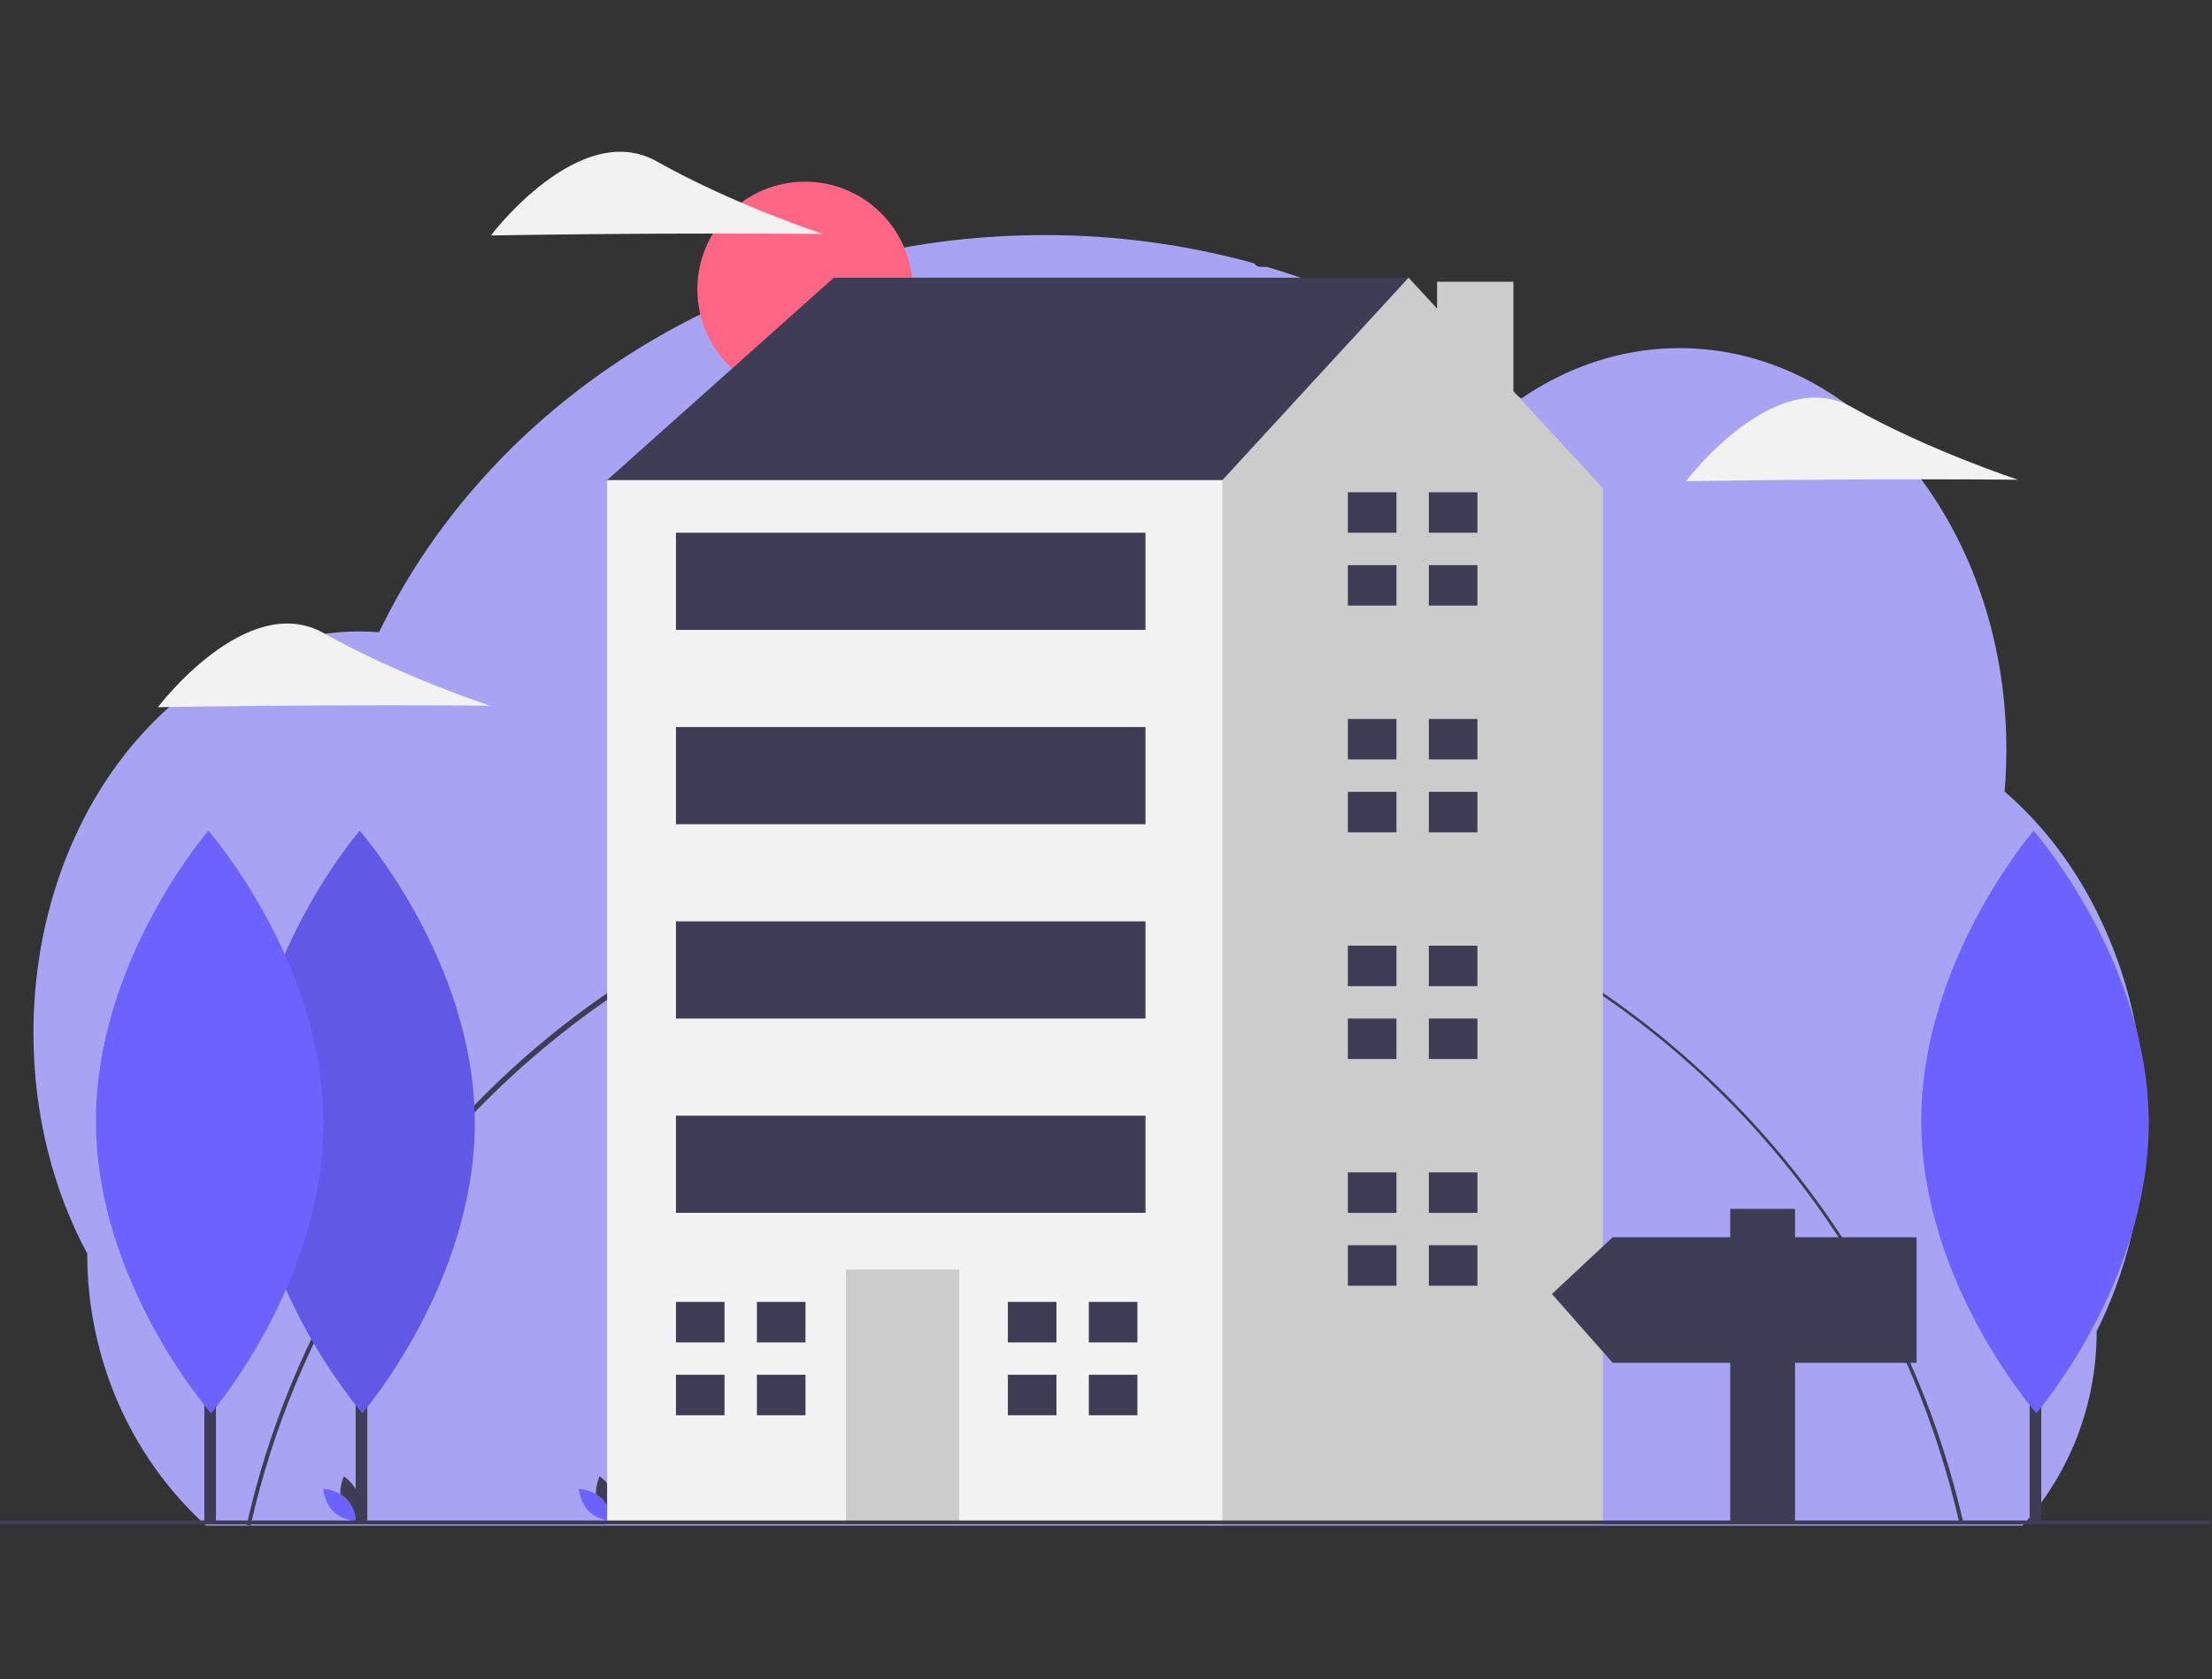 <svg width="1122" height="852" viewBox="0 0 1122 852" fill="none" xmlns="http://www.w3.org/2000/svg">
<rect x="0" y="0" width="1122" height="852" fill="#333333" stroke="none"/>
<g clip-path="url(#clip0)">
<g clip-path="url(#clip1)">
<path d="M1087.97 568.856C1087.99 587.822 1085.83 606.719 1081.54 625.13C1080.1 631.333 1078.42 637.407 1076.51 643.353C1074.18 650.691 1071.47 657.891 1068.4 664.919C1066.86 668.475 1065.22 671.96 1063.5 675.374C1063.53 694.822 1059.76 714.066 1052.43 731.888C1039.19 763.865 1015.58 789.72 985.892 804.742C967.333 814.151 947.051 819.1 926.488 819.235H220.293C188.873 819.307 157.995 810.536 130.8 793.814L130.382 793.563C126.508 791.154 122.732 788.603 119.052 785.91C110.773 779.833 102.995 773.019 95.801 765.542C86.065 755.432 77.485 744.136 70.241 731.888C53.226 703.18 44.213 669.937 44.244 636.009C27.013 603.882 16.965 565.397 16.965 524.043C16.965 471.866 32.933 424.27 59.166 388.239C64.635 380.712 70.626 373.629 77.088 367.05C83.464 360.539 90.318 354.578 97.584 349.223C103.397 344.933 109.472 341.06 115.769 337.628C118.397 336.208 121.034 334.865 123.717 333.618C126.072 332.507 128.454 331.473 130.864 330.497C133.755 329.331 136.683 328.259 139.647 327.28C142.612 326.301 145.537 325.444 148.422 324.71C152.666 323.608 156.982 322.713 161.371 322.023C165.008 321.453 168.645 321.057 172.282 320.758C175.174 320.526 178.092 320.4 181.03 320.362H182.621C185.858 320.362 189.077 320.497 192.268 320.729C192.605 320.014 192.969 319.289 193.305 318.584C194.578 316.004 195.896 313.434 197.224 310.921C197.221 310.899 197.221 310.876 197.224 310.854C197.451 310.409 197.679 309.975 197.915 309.549C198.988 307.491 200.107 305.453 201.252 303.433C201.78 302.467 202.298 301.559 202.834 300.65C202.948 300.425 203.072 300.205 203.207 299.993C203.753 299.027 204.307 298.061 204.871 297.095C207.678 292.328 210.597 287.645 213.628 283.046L214.401 281.867C214.873 281.152 215.31 280.456 215.837 279.741C217.092 277.876 218.383 276.002 219.684 274.166C220.593 272.852 221.502 271.548 222.484 270.301C224.848 267.08 227.273 263.86 229.759 260.639C232.244 257.418 234.826 254.239 237.506 251.102C237.87 250.667 238.233 250.242 238.615 249.817L242.498 245.314C242.689 245.102 242.853 244.909 243.034 244.715C243.498 244.184 243.944 243.653 244.444 243.14C246.526 240.793 248.663 238.493 250.809 236.203C261.73 224.644 273.364 213.873 285.635 203.96C286.117 203.554 286.608 203.168 287.09 202.781C289.399 200.936 291.745 199.109 294.091 197.312C306.995 187.475 320.484 178.535 334.473 170.548C335.437 169.958 336.419 169.407 337.41 168.866C349.952 161.816 362.85 155.507 376.046 149.967C383.239 146.943 390.595 144.102 397.996 141.503C402.925 139.783 407.871 138.15 412.882 136.614C420.714 134.217 428.6 132.069 436.542 130.169C459.937 124.591 483.738 121.145 507.685 119.869C514.959 119.476 522.315 119.273 529.753 119.26C565.643 119.21 601.393 124.015 636.141 133.56C636.5 134.137 636.992 134.608 637.569 134.927C638.147 135.247 638.791 135.405 639.442 135.387H642.497C643.825 135.773 645.143 136.16 646.471 136.565C653.884 138.833 661.192 141.31 668.394 143.996L670.212 144.691C687.987 151.408 705.281 159.48 721.96 168.847C736.995 177.27 751.472 186.774 765.288 197.293C767.416 198.916 769.513 200.552 771.581 202.201C774.09 200.494 776.642 198.858 779.237 197.293C789.256 191.229 799.898 186.408 810.953 182.925C834.065 175.657 858.52 174.641 882.096 179.968C912.33 186.78 939.7 203.689 961.805 227.739C970.806 237.579 978.817 248.388 985.711 259.991C986.211 260.822 986.711 261.663 987.193 262.513C993.117 272.783 998.209 283.57 1002.41 294.756C1002.57 295.172 1002.72 295.558 1002.86 295.964C1006.74 306.439 1009.87 317.211 1012.23 328.188C1012.33 328.748 1012.46 329.299 1012.57 329.86C1014.77 340.482 1016.27 351.257 1017.04 362.103C1017.04 362.489 1017.04 362.885 1017.12 363.291C1017.5 368.902 1017.69 374.57 1017.7 380.297C1017.7 385.418 1017.54 390.5 1017.24 395.544C1017.24 396.095 1017.16 396.665 1017.12 397.235C1017.04 398.694 1016.92 400.133 1016.8 401.602C1023.74 407.555 1030.24 414.07 1036.24 421.091C1038.89 424.164 1041.45 427.352 1043.93 430.657C1051.48 440.714 1058.12 451.51 1063.76 462.9C1079.13 493.742 1087.97 530.024 1087.97 568.856Z" fill="#A8A3F2"/>
<path d="M127.123 773.999L125.162 773.557C147.032 676.264 201.995 587.912 279.925 524.778C338.843 477.12 408.917 445.247 483.548 432.158C558.18 419.07 634.913 425.197 706.524 449.963C778.135 474.729 842.266 517.319 892.881 573.722C943.495 630.126 978.926 698.487 995.838 772.37L993.879 772.816C947.582 569.473 769.426 427.455 560.635 427.455C354.579 427.455 172.261 573.197 127.123 773.999Z" fill="#3F3D56"/>
<path d="M408.335 201.414C438.49 201.414 462.937 176.959 462.937 146.794C462.937 116.628 438.49 92.174 408.335 92.174C378.179 92.174 353.733 116.628 353.733 146.794C353.733 176.959 378.179 201.414 408.335 201.414Z" fill="#FF6584"/>
<path d="M173.097 761.593C174.8 767.89 180.632 771.79 180.632 771.79C180.632 771.79 183.704 765.48 182.001 759.183C180.298 752.886 174.466 748.986 174.466 748.986C174.466 748.986 171.394 755.296 173.097 761.593Z" fill="#3F3D56"/>
<path d="M175.599 760.24C180.272 764.79 180.843 771.785 180.843 771.785C180.843 771.785 173.838 771.402 169.165 766.852C164.492 762.301 163.921 755.307 163.921 755.307C163.921 755.307 170.927 755.689 175.599 760.24Z" fill="#6C63FF"/>
<path d="M302.778 761.593C304.481 767.89 310.314 771.79 310.314 771.79C310.314 771.79 313.385 765.48 311.683 759.183C309.98 752.886 304.147 748.986 304.147 748.986C304.147 748.986 301.075 755.296 302.778 761.593Z" fill="#3F3D56"/>
<path d="M305.28 760.24C309.953 764.79 310.524 771.785 310.524 771.785C310.524 771.785 303.518 771.402 298.846 766.852C294.173 762.301 293.602 755.307 293.602 755.307C293.602 755.307 300.607 755.689 305.28 760.24Z" fill="#6C63FF"/>
<path d="M328.492 260.008L307.96 243.577L422.938 140.885H714.487V231.254L525.596 358.592L328.492 260.008Z" fill="#3F3D56"/>
<path d="M767.643 198.489V142.936H728.934V156.541L714.487 140.885L620.042 243.577L583.085 268.223L525.782 687.022L612.201 773.47H813.04V247.685L767.643 198.489Z" fill="#CCCCCC"/>
<path d="M620.042 243.578H307.96V773.47H620.042V243.578Z" fill="#F2F2F2"/>
<path d="M486.586 644.078H429.097V773.471H486.586V644.078Z" fill="#CCCCCC"/>
<path d="M367.502 681.046V660.508H342.865V681.046H365.449H367.502Z" fill="#3F3D56"/>
<path d="M365.449 697.477H342.865V718.015H367.502V697.477H365.449Z" fill="#3F3D56"/>
<path d="M408.566 660.508H383.928V681.046H408.566V660.508Z" fill="#3F3D56"/>
<path d="M408.566 697.477H383.928V718.015H408.566V697.477Z" fill="#3F3D56"/>
<path d="M535.862 681.046V660.508H511.224V681.046H533.809H535.862Z" fill="#3F3D56"/>
<path d="M533.809 697.477H511.224V718.015H535.862V697.477H533.809Z" fill="#3F3D56"/>
<path d="M576.925 660.508H552.287V681.046H576.925V660.508Z" fill="#3F3D56"/>
<path d="M576.925 697.477H552.287V718.015H576.925V697.477Z" fill="#3F3D56"/>
<path d="M708.328 270.276V249.738H683.69V270.276H706.275H708.328Z" fill="#3F3D56"/>
<path d="M706.275 286.709H683.69V307.247H708.328V286.709H706.275Z" fill="#3F3D56"/>
<path d="M749.391 249.74H724.753V270.279H749.391V249.74Z" fill="#3F3D56"/>
<path d="M749.391 286.709H724.753V307.247H749.391V286.709Z" fill="#3F3D56"/>
<path d="M708.328 385.292V364.754H683.69V385.292H706.275H708.328Z" fill="#3F3D56"/>
<path d="M706.275 401.723H683.69V422.261H708.328V401.723H706.275Z" fill="#3F3D56"/>
<path d="M749.391 364.754H724.753V385.292H749.391V364.754Z" fill="#3F3D56"/>
<path d="M749.391 401.723H724.753V422.261H749.391V401.723Z" fill="#3F3D56"/>
<path d="M708.328 500.308V479.77H683.69V500.308H706.275H708.328Z" fill="#3F3D56"/>
<path d="M706.275 516.738H683.69V537.277H708.328V516.738H706.275Z" fill="#3F3D56"/>
<path d="M749.391 479.77H724.753V500.308H749.391V479.77Z" fill="#3F3D56"/>
<path d="M749.391 516.74H724.753V537.279H749.391V516.74Z" fill="#3F3D56"/>
<path d="M708.328 615.324V594.785H683.69V615.324H706.275H708.328Z" fill="#3F3D56"/>
<path d="M706.275 631.754H683.69V652.292H708.328V631.754H706.275Z" fill="#3F3D56"/>
<path d="M749.391 594.785H724.753V615.324H749.391V594.785Z" fill="#3F3D56"/>
<path d="M749.391 631.754H724.753V652.292H749.391V631.754Z" fill="#3F3D56"/>
<path d="M581.032 270.277H342.864V319.57H581.032V270.277Z" fill="#3F3D56"/>
<path d="M581.032 368.863H342.864V418.156H581.032V368.863Z" fill="#3F3D56"/>
<path d="M581.032 467.447H342.864V516.74H581.032V467.447Z" fill="#3F3D56"/>
<path d="M581.032 566.031H342.864V615.324H581.032V566.031Z" fill="#3F3D56"/>
<path d="M1132 771.402H-11V773.414H1132V771.402Z" fill="#3F3D56"/>
<path d="M186.315 539.193H180.41V772.549H186.315V539.193Z" fill="#3F3D56"/>
<path d="M240.819 568.932C241.195 650.531 183.805 716.945 183.805 716.945C183.805 716.945 125.805 651.063 125.43 569.464C125.054 487.866 182.443 421.451 182.443 421.451C182.443 421.451 240.443 487.334 240.819 568.932Z" fill="#6C63FF"/>
<path opacity="0.1" d="M240.819 568.932C241.195 650.531 183.805 716.945 183.805 716.945C183.805 716.945 125.805 651.063 125.43 569.464C125.054 487.866 182.443 421.451 182.443 421.451C182.443 421.451 240.443 487.334 240.819 568.932Z" fill="black"/>
<path d="M109.541 539.193H103.635V772.549H109.541V539.193Z" fill="#3F3D56"/>
<path d="M164.044 568.932C164.42 650.531 107.03 716.945 107.03 716.945C107.03 716.945 49.031 651.063 48.655 569.464C48.279 487.866 105.669 421.451 105.669 421.451C105.669 421.451 163.668 487.334 164.044 568.932Z" fill="#6C63FF"/>
<path d="M939.544 243.247C893.023 243.462 855.157 244.149 855.157 244.149C855.157 244.149 900.167 184.509 939.376 206.606C978.584 228.702 1023.62 243.373 1023.62 243.373C1023.62 243.373 986.065 243.033 939.544 243.247Z" fill="#F2F2F2"/>
<path d="M164.476 357.886C117.955 358.101 80.088 358.788 80.088 358.788C80.088 358.788 125.098 299.148 164.307 321.244C203.515 343.341 248.556 358.011 248.556 358.011C248.556 358.011 210.996 357.672 164.476 357.886Z" fill="#F2F2F2"/>
<path d="M333.362 118.552C286.841 118.767 248.975 119.454 248.975 119.454C248.975 119.454 293.985 59.814 333.193 81.91C372.402 104.007 417.442 118.677 417.442 118.677C417.442 118.677 379.883 118.338 333.362 118.552Z" fill="#F2F2F2"/>
<path d="M1035.4 539.193H1029.49V772.549H1035.4V539.193Z" fill="#3F3D56"/>
<path d="M1089.9 568.932C1090.28 650.531 1032.89 716.945 1032.89 716.945C1032.89 716.945 974.89 651.063 974.515 569.464C974.139 487.866 1031.53 421.451 1031.53 421.451C1031.53 421.451 1089.53 487.334 1089.9 568.932Z" fill="#6C63FF"/>
<path d="M818.019 627.702H877.621V613.311H910.504V627.702H972.161V691.435H910.504V771.616H877.621V691.435H818.019L787.19 656.484L818.019 627.702Z" fill="#3F3D56"/>
</g>
</g>
<defs>
<clipPath id="clip0">
<rect width="1121.04" height="851.8" fill="white"/>
</clipPath>
<clipPath id="clip1">
<rect width="1143" height="697" fill="white" transform="translate(-11 77)"/>
</clipPath>
</defs>
</svg>
